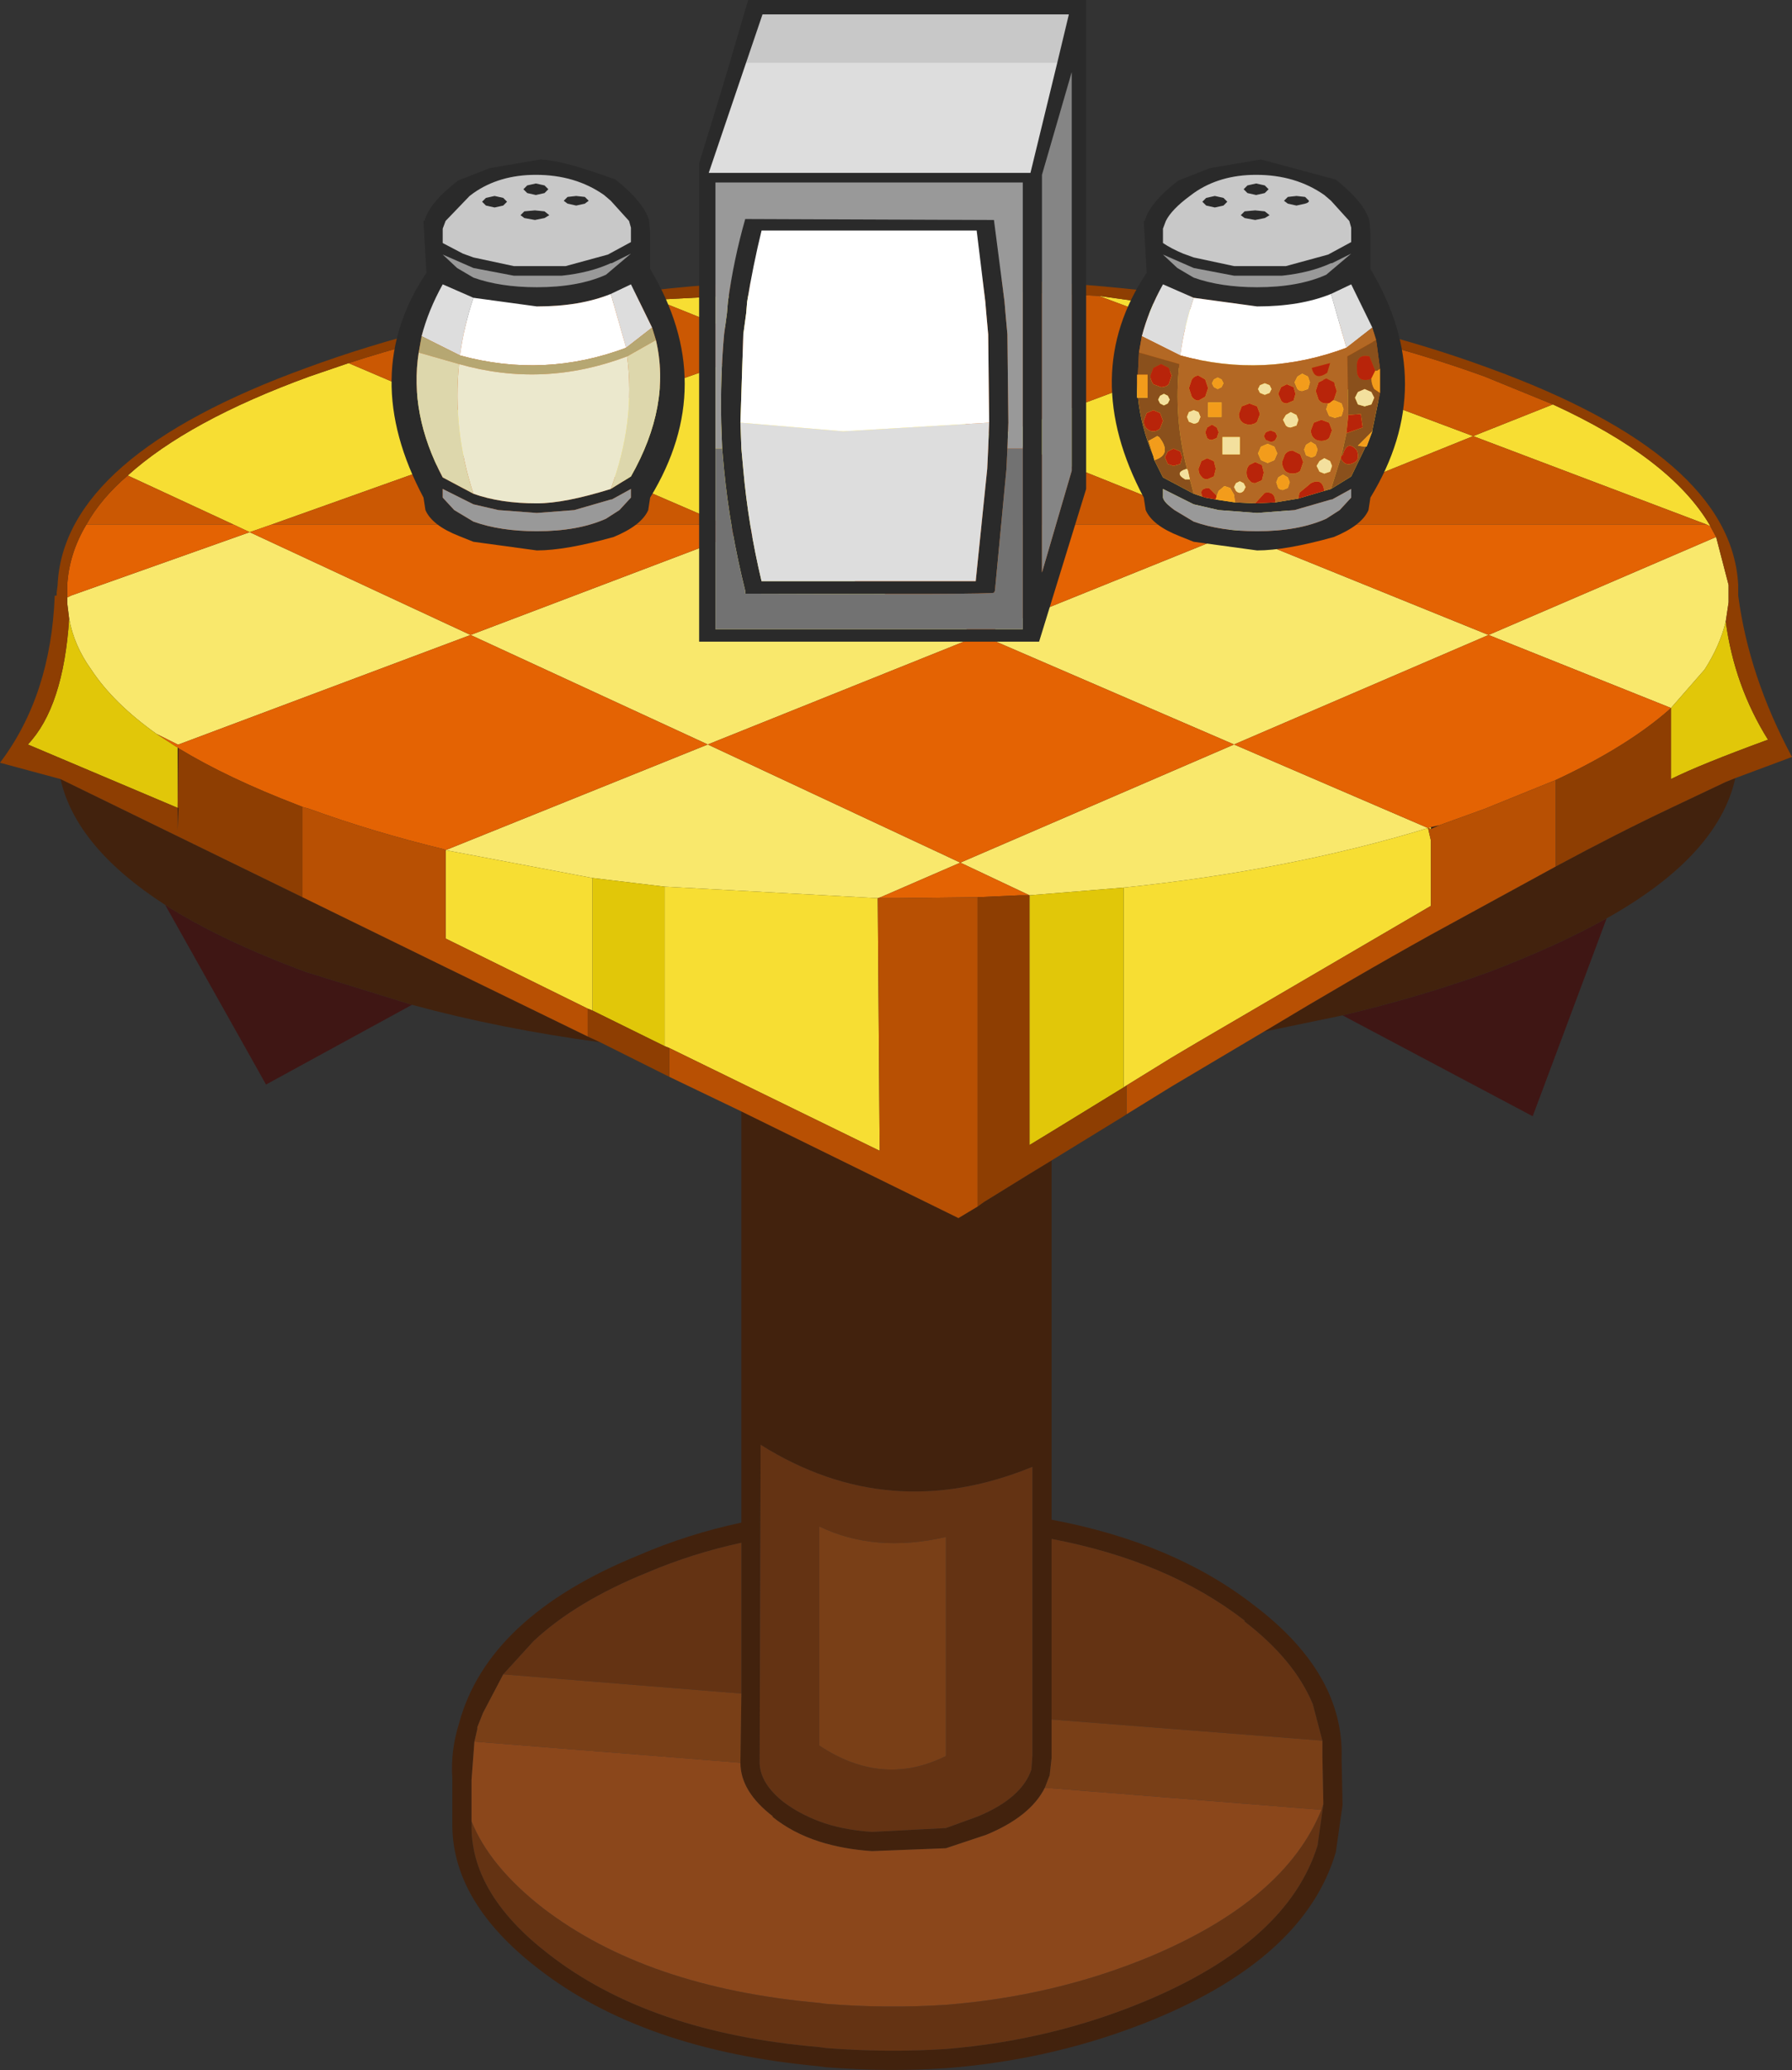 <?xml version="1.0" encoding="UTF-8" standalone="no"?>
<svg xmlns:ffdec="https://www.free-decompiler.com/flash" xmlns:xlink="http://www.w3.org/1999/xlink" ffdec:objectType="shape" height="107.75px" width="93.3px" xmlns="http://www.w3.org/2000/svg">
  <rect width="100%" height="100%" fill="#333333" stroke="none"/>
  <g transform="matrix(1.0, 0.0, 0.0, 1.0, -0.4, 108.6)">
    <path d="M70.3 -55.75 Q74.3 -56.7 77.9 -58.0 81.45 -59.35 84.05 -60.8 L80.2 -50.5 70.3 -55.75 M9.0 -61.5 Q11.9 -59.65 16.35 -58.0 L21.85 -56.3 14.25 -52.15 9.0 -61.5" fill="#3f1614" fill-rule="evenodd" stroke="none"/>
    <path d="M53.5 -62.0 L53.9 -62.0 53.5 -62.0 M51.3 -45.8 L51.65 -46.05 52.3 -46.45 54.0 -47.5 55.15 -48.2 55.15 -29.5 Q61.55 -28.3 65.75 -25.0 70.4 -21.45 70.25 -17.05 L70.3 -14.65 69.95 -12.2 Q68.35 -6.75 60.5 -3.5 55.4 -1.4 49.65 -0.95 46.6 -0.75 43.4 -1.0 L43.05 -1.05 Q33.85 -1.9 28.4 -6.15 24.0 -9.55 23.95 -13.55 L23.95 -16.05 Q23.85 -17.45 24.3 -18.9 25.8 -24.45 33.65 -27.65 36.2 -28.75 39.0 -29.35 L39.0 -50.75 50.3 -45.2 51.3 -45.8 M74.9 -65.55 L75.35 -65.65 74.9 -65.45 74.9 -65.55 M70.3 -55.75 L66.2 -54.9 Q70.85 -57.7 74.9 -59.95 L81.4 -63.5 Q84.65 -65.25 87.4 -66.55 L90.25 -67.9 90.75 -68.1 Q89.85 -64.05 84.05 -60.8 81.45 -59.35 77.9 -58.0 74.3 -56.7 70.3 -55.75 M16.15 -61.9 Q23.6 -58.25 31.0 -54.65 L31.65 -54.35 Q26.45 -55.05 21.85 -56.3 L16.35 -58.0 Q11.9 -59.65 9.0 -61.5 4.35 -64.5 3.55 -68.05 L16.15 -61.9 M23.6 -64.35 L23.5 -64.4 23.6 -64.35 M9.7 -69.65 L9.65 -66.55 9.7 -66.55 9.65 -65.4 9.65 -66.55 9.65 -69.7 9.7 -69.65 M39.0 -20.45 L39.0 -28.3 Q36.45 -27.75 34.1 -26.75 30.4 -25.25 28.2 -23.2 L28.15 -23.15 26.6 -21.45 25.55 -19.45 25.25 -18.7 25.25 -18.6 25.1 -17.95 24.95 -15.95 24.95 -13.8 24.95 -13.45 Q25.0 -9.95 28.95 -6.9 34.2 -2.8 43.05 -2.05 L43.4 -2.0 Q46.6 -1.75 49.65 -1.95 55.15 -2.4 60.05 -4.45 67.45 -7.55 69.0 -12.55 L69.3 -14.7 69.25 -17.15 69.25 -18.0 68.75 -19.9 Q67.8 -22.2 65.2 -24.2 L65.2 -24.25 Q61.2 -27.35 55.15 -28.5 L55.15 -19.1 55.15 -17.1 55.05 -16.2 54.8 -15.55 Q54.05 -14.05 51.75 -13.1 L49.65 -12.4 45.8 -12.25 Q44.3 -12.35 43.05 -12.75 41.65 -13.2 40.6 -14.05 L40.65 -14.05 Q38.95 -15.35 38.95 -16.85 L39.0 -20.45 M39.95 -16.8 Q40.0 -15.75 41.2 -14.8 42.0 -14.2 43.05 -13.8 44.25 -13.35 45.8 -13.25 L49.65 -13.45 51.3 -14.05 Q53.6 -15.0 54.1 -16.5 L54.15 -17.2 54.15 -32.25 Q46.7 -29.2 40.0 -33.4 L39.95 -16.8" fill="#42220d" fill-rule="evenodd" stroke="none"/>
    <path d="M26.6 -21.45 L28.15 -23.15 28.2 -23.2 Q30.4 -25.25 34.1 -26.75 36.45 -27.75 39.0 -28.3 L39.0 -20.45 26.6 -21.45 M55.15 -19.1 L55.15 -28.5 Q61.2 -27.35 65.2 -24.25 L65.2 -24.2 Q67.8 -22.2 68.75 -19.9 L69.25 -18.0 55.15 -19.1 M69.3 -14.7 L69.0 -12.55 Q67.45 -7.55 60.05 -4.45 55.15 -2.4 49.65 -1.95 46.6 -1.75 43.4 -2.0 L43.05 -2.05 Q34.2 -2.8 28.95 -6.9 25.0 -9.95 24.95 -13.45 L24.95 -13.8 Q25.9 -11.45 28.65 -9.3 34.05 -5.15 43.05 -4.35 L43.4 -4.3 Q46.6 -4.05 49.65 -4.25 55.3 -4.7 60.25 -6.75 67.3 -9.7 69.2 -14.4 L69.3 -14.7 M39.95 -16.8 L40.0 -33.4 Q46.7 -29.2 54.15 -32.25 L54.15 -17.2 54.1 -16.5 Q53.6 -15.0 51.3 -14.05 L49.65 -13.45 45.8 -13.25 Q44.25 -13.35 43.05 -13.8 42.0 -14.2 41.2 -14.8 40.0 -15.75 39.95 -16.8 M49.65 -28.6 Q45.95 -27.75 43.05 -29.15 L43.05 -17.75 Q46.35 -15.55 49.65 -17.2 L49.65 -28.6" fill="#643313" fill-rule="evenodd" stroke="none"/>
    <path d="M39.0 -20.45 L38.95 -16.85 25.1 -17.95 25.25 -18.6 25.25 -18.7 25.55 -19.45 26.6 -21.45 39.0 -20.45 M54.8 -15.55 L55.05 -16.2 55.15 -17.1 55.15 -19.1 69.25 -18.0 69.25 -17.15 69.3 -14.7 69.2 -14.4 54.8 -15.55 M49.65 -28.6 L49.65 -17.2 Q46.35 -15.55 43.05 -17.75 L43.05 -29.15 Q45.95 -27.75 49.65 -28.6" fill="#793f17" fill-rule="evenodd" stroke="none"/>
    <path d="M38.95 -16.85 Q38.95 -15.35 40.65 -14.05 L40.6 -14.05 Q41.65 -13.2 43.05 -12.75 44.3 -12.35 45.8 -12.25 L49.65 -12.4 51.75 -13.1 Q54.05 -14.05 54.8 -15.55 L69.2 -14.4 Q67.3 -9.7 60.25 -6.75 55.3 -4.7 49.65 -4.25 46.6 -4.05 43.4 -4.3 L43.05 -4.35 Q34.05 -5.15 28.65 -9.3 25.9 -11.45 24.95 -13.8 L24.95 -15.95 25.1 -17.95 38.95 -16.85" fill="#8b471b" fill-rule="evenodd" stroke="none"/>
    <path d="M64.7 -80.9 L77.9 -75.55 89.75 -80.65 90.4 -78.15 90.4 -77.75 90.4 -77.25 90.25 -76.25 Q89.95 -75.0 89.15 -73.75 L87.4 -71.75 77.9 -75.55 64.65 -69.85 51.45 -75.55 37.25 -69.85 50.4 -63.7 64.65 -69.85 74.75 -65.5 Q67.55 -63.3 58.9 -62.4 L54.0 -62.0 50.4 -63.7 46.25 -61.9 46.1 -61.85 35.0 -62.45 31.25 -62.9 23.6 -64.35 37.25 -69.85 24.9 -75.55 9.7 -69.85 9.65 -69.85 8.55 -70.4 Q6.3 -72.0 5.15 -73.75 4.25 -75.0 4.0 -76.4 L3.9 -77.2 3.9 -77.5 4.0 -77.55 4.1 -77.6 13.4 -80.9 24.9 -75.55 39.0 -80.9 51.45 -75.55 64.7 -80.9" fill="#f9e86c" fill-rule="evenodd" stroke="none"/>
    <path d="M67.9 -91.75 L64.7 -90.55 77.1 -85.9 81.25 -87.55 Q87.35 -84.75 89.4 -81.3 L89.45 -81.2 89.25 -81.3 77.1 -85.9 65.7 -81.3 64.7 -80.9 63.7 -81.3 52.25 -85.9 64.7 -90.55 57.6 -93.2 67.9 -91.75 M34.55 -93.0 L47.1 -93.65 49.45 -93.6 40.65 -90.55 52.25 -85.9 40.05 -81.3 39.0 -80.9 38.1 -81.3 27.45 -85.9 14.55 -81.3 13.4 -80.9 12.55 -81.3 7.05 -83.85 Q10.2 -86.7 16.5 -89.0 L18.55 -89.7 27.45 -85.9 40.65 -90.55 34.55 -93.0 M58.9 -52.0 L58.9 -62.4 Q67.55 -63.3 74.75 -65.5 L74.9 -65.55 74.9 -65.45 74.75 -65.5 74.9 -64.85 74.9 -61.45 62.75 -54.35 61.4 -53.55 59.05 -52.1 58.9 -52.0 M31.0 -56.1 L23.6 -59.75 23.6 -64.35 31.25 -62.9 31.25 -56.0 31.0 -56.1 M35.0 -62.45 L46.1 -61.85 46.2 -48.7 35.25 -54.05 35.0 -54.15 35.0 -62.45" fill="#f7de33" fill-rule="evenodd" stroke="none"/>
    <path d="M54.0 -62.0 L58.9 -62.4 58.9 -52.0 55.15 -49.7 54.0 -49.0 54.0 -56.45 54.0 -62.0 53.9 -62.0 54.0 -62.0 M87.35 -71.7 L87.4 -71.75 87.35 -71.7 M9.65 -66.55 L1.85 -69.85 Q3.7 -71.8 4.0 -76.4 4.25 -75.0 5.15 -73.75 6.3 -72.0 8.55 -70.4 L9.55 -69.75 9.65 -69.7 9.65 -66.55 M31.25 -62.9 L35.0 -62.45 35.0 -54.15 31.25 -56.0 31.25 -62.9 M90.25 -76.25 Q90.7 -72.9 92.45 -70.1 88.9 -68.8 87.4 -68.05 L87.4 -71.75 89.15 -73.75 Q89.95 -75.0 90.25 -76.25" fill="#e1c709" fill-rule="evenodd" stroke="none"/>
    <path d="M81.25 -87.55 L77.1 -85.9 64.7 -90.55 67.9 -91.75 Q73.15 -90.65 77.7 -89.0 L81.25 -87.55 M57.6 -93.2 L64.7 -90.55 52.25 -85.9 63.7 -81.3 40.05 -81.3 52.25 -85.9 40.65 -90.55 49.45 -93.6 57.6 -93.2 M65.7 -81.3 L77.1 -85.9 89.25 -81.3 65.7 -81.3 M38.1 -81.3 L14.55 -81.3 27.45 -85.9 38.1 -81.3 M12.55 -81.3 L4.9 -81.3 Q5.65 -82.65 7.05 -83.85 L12.55 -81.3 M18.55 -89.7 Q25.75 -92.05 34.55 -93.0 L40.65 -90.55 27.45 -85.9 18.55 -89.7" fill="#cb5803" fill-rule="evenodd" stroke="none"/>
    <path d="M63.7 -81.3 L64.7 -80.9 65.7 -81.3 89.25 -81.3 89.45 -81.2 89.75 -80.65 77.9 -75.55 64.7 -80.9 51.45 -75.55 39.0 -80.9 24.9 -75.55 13.4 -80.9 14.55 -81.3 38.1 -81.3 39.0 -80.9 40.05 -81.3 63.7 -81.3 M54.0 -62.0 L53.9 -62.0 53.5 -62.0 51.3 -61.9 47.1 -61.85 46.1 -61.85 46.25 -61.9 50.4 -63.7 54.0 -62.0 M74.75 -65.5 L64.65 -69.85 50.4 -63.7 37.25 -69.85 51.45 -75.55 64.65 -69.85 77.9 -75.55 87.4 -71.75 87.35 -71.7 Q85.15 -69.75 81.4 -68.0 L77.7 -66.5 75.35 -65.65 74.9 -65.55 74.75 -65.5 M12.55 -81.3 L13.4 -80.9 4.1 -77.6 4.0 -77.55 3.9 -77.5 3.9 -78.15 Q4.0 -79.8 4.9 -81.3 L12.55 -81.3 M23.5 -64.4 Q19.8 -65.3 16.5 -66.5 L16.15 -66.6 15.9 -66.7 Q12.25 -68.1 9.7 -69.65 L9.65 -69.7 9.55 -69.75 8.55 -70.4 9.65 -69.85 9.7 -69.85 24.9 -75.55 37.25 -69.85 23.6 -64.35 23.5 -64.4" fill="#e46303" fill-rule="evenodd" stroke="none"/>
    <path d="M46.1 -61.85 L47.1 -61.85 51.3 -61.9 51.3 -45.8 50.3 -45.2 39.0 -50.75 35.25 -52.55 35.25 -54.05 46.2 -48.7 46.1 -61.85 M59.05 -50.6 L59.05 -52.1 61.4 -53.55 62.75 -54.35 74.9 -61.45 74.9 -64.85 74.75 -65.5 74.9 -65.45 75.35 -65.65 77.7 -66.5 81.4 -68.0 81.4 -63.5 74.9 -59.95 Q70.85 -57.7 66.2 -54.9 L61.4 -52.05 59.05 -50.6 M16.15 -61.9 L16.15 -66.6 16.5 -66.5 Q19.8 -65.3 23.5 -64.4 L23.6 -64.35 23.6 -59.75 31.0 -56.1 31.0 -54.65 Q23.6 -58.25 16.15 -61.9" fill="#b85003" fill-rule="evenodd" stroke="none"/>
    <path d="M81.25 -87.55 L77.7 -89.0 Q73.15 -90.65 67.9 -91.75 L57.6 -93.2 49.45 -93.6 47.1 -93.65 34.55 -93.0 Q25.75 -92.05 18.55 -89.7 L16.5 -89.0 Q10.2 -86.7 7.05 -83.85 5.65 -82.65 4.9 -81.3 4.0 -79.8 3.9 -78.15 L3.9 -77.5 3.9 -77.2 4.0 -76.4 Q3.7 -71.8 1.85 -69.85 L9.65 -66.55 9.65 -65.4 9.7 -66.55 9.65 -66.55 9.7 -69.65 Q12.25 -68.1 15.9 -66.7 L16.15 -66.6 16.15 -61.9 3.55 -68.05 0.4 -68.9 Q3.05 -72.4 3.25 -77.6 L3.35 -77.6 3.35 -77.75 3.4 -78.15 Q3.7 -84.85 16.35 -89.45 29.1 -94.15 47.1 -94.15 65.1 -94.15 77.9 -89.45 90.55 -84.85 90.9 -78.15 L90.9 -77.75 90.9 -77.6 Q91.45 -73.4 93.7 -69.2 L90.75 -68.1 90.25 -67.9 87.4 -66.55 Q84.65 -65.25 81.4 -63.5 L81.4 -68.0 Q85.15 -69.75 87.35 -71.7 L87.4 -71.75 87.4 -68.05 Q88.9 -68.8 92.45 -70.1 90.7 -72.9 90.25 -76.25 L90.4 -77.25 90.4 -77.75 90.4 -78.15 89.75 -80.65 89.45 -81.2 89.4 -81.3 Q87.35 -84.75 81.25 -87.55 M53.9 -62.0 L54.0 -62.0 54.0 -56.45 54.0 -49.0 55.15 -49.7 58.9 -52.0 59.05 -52.1 59.05 -50.6 58.9 -50.5 55.15 -48.2 54.0 -47.5 52.3 -46.45 51.65 -46.05 51.3 -45.8 51.3 -61.9 53.5 -62.0 53.9 -62.0 M31.0 -54.65 L31.0 -56.1 31.25 -56.0 35.0 -54.15 35.25 -54.05 35.25 -52.55 31.65 -54.35 31.0 -54.65" fill="#8e3e02" fill-rule="evenodd" stroke="none"/>
    <path d="M39.25 -105.35 L37.3 -99.6 54.05 -99.6 55.45 -105.35 56.05 -107.85 40.1 -107.85 39.25 -105.35 M37.95 -103.85 L38.4 -105.35 39.35 -108.6 56.95 -108.6 56.95 -83.15 54.5 -75.2 36.8 -75.2 36.8 -100.1 37.95 -103.85 M54.65 -99.5 L54.65 -78.8 56.2 -84.1 56.2 -104.85 54.65 -99.5 M53.65 -85.25 L53.65 -99.1 37.65 -99.1 37.65 -85.25 37.65 -75.85 53.65 -75.85 53.65 -85.25 M38.0 -85.25 L37.95 -86.6 Q37.9 -88.95 38.1 -91.2 L38.25 -92.3 38.3 -92.9 Q38.6 -95.1 39.2 -97.2 L52.15 -97.15 52.7 -92.9 52.75 -92.3 52.85 -91.2 52.9 -86.6 52.85 -85.25 52.8 -84.2 52.2 -77.85 52.15 -77.75 Q52.1 -77.65 39.2 -77.7 L39.2 -77.85 Q38.4 -81.05 38.1 -84.15 L38.0 -85.25 M51.9 -86.6 L51.85 -91.2 51.75 -92.3 51.7 -92.9 51.25 -96.6 40.05 -96.6 Q39.6 -94.75 39.3 -92.9 L39.25 -92.3 39.1 -91.2 38.95 -86.6 39.0 -85.25 39.1 -84.15 Q39.35 -81.3 40.05 -78.35 L51.2 -78.35 51.8 -84.2 51.85 -85.25 51.9 -86.6" fill="#2a2a2a" fill-rule="evenodd" stroke="none"/>
    <path d="M39.25 -105.35 L40.1 -107.85 56.05 -107.85 55.45 -105.35 39.25 -105.35" fill="#c8c8c8" fill-rule="evenodd" stroke="none"/>
    <path d="M55.45 -105.35 L54.05 -99.6 37.3 -99.6 39.25 -105.35 55.45 -105.35 M51.9 -86.6 L51.85 -85.25 51.8 -84.2 51.2 -78.35 40.05 -78.35 Q39.35 -81.3 39.1 -84.15 L39.0 -85.25 38.95 -86.6 44.3 -86.15 51.9 -86.6" fill="#dddddd" fill-rule="evenodd" stroke="none"/>
    <path d="M54.65 -99.5 L56.2 -104.85 56.2 -84.1 54.65 -78.8 54.65 -99.5" fill="#858585" fill-rule="evenodd" stroke="none"/>
    <path d="M37.65 -85.25 L37.65 -99.1 53.65 -99.1 53.65 -85.25 52.85 -85.25 52.9 -86.6 52.85 -91.2 52.75 -92.3 52.7 -92.9 52.15 -97.15 39.2 -97.2 Q38.6 -95.1 38.3 -92.9 L38.25 -92.3 38.1 -91.2 Q37.9 -88.95 37.95 -86.6 L38.0 -85.25 37.65 -85.25" fill="#999999" fill-rule="evenodd" stroke="none"/>
    <path d="M38.95 -86.6 L39.1 -91.2 39.25 -92.3 39.3 -92.9 Q39.6 -94.75 40.05 -96.6 L51.25 -96.6 51.7 -92.9 51.75 -92.3 51.85 -91.2 51.9 -86.6 44.3 -86.15 38.95 -86.6" fill="#ffffff" fill-rule="evenodd" stroke="none"/>
    <path d="M37.65 -85.25 L38.0 -85.25 38.1 -84.15 Q38.4 -81.05 39.2 -77.85 L39.2 -77.7 Q52.1 -77.65 52.15 -77.75 L52.2 -77.85 52.8 -84.2 52.85 -85.25 53.65 -85.25 53.65 -75.85 37.65 -75.85 37.65 -85.25" fill="#727272" fill-rule="evenodd" stroke="none"/>
    <path d="M32.45 -99.25 Q33.95 -98.05 34.2 -97.1 L34.25 -96.5 34.25 -94.6 Q37.85 -88.6 34.25 -82.7 L34.15 -82.05 Q33.8 -81.25 32.35 -80.65 29.85 -79.95 28.35 -79.95 L25.05 -80.4 24.3 -80.7 Q22.9 -81.25 22.55 -82.05 L22.45 -82.7 Q19.05 -89.1 22.6 -94.4 L22.45 -97.1 22.5 -97.1 Q22.75 -98.05 24.25 -99.2 L25.9 -99.85 28.55 -100.3 Q29.75 -100.25 32.45 -99.25 M66.05 -100.3 L69.95 -99.25 Q71.45 -98.05 71.7 -97.1 L71.75 -96.5 71.75 -94.6 Q75.35 -88.6 71.75 -82.7 L71.65 -82.05 Q71.3 -81.25 69.85 -80.65 67.35 -79.95 65.85 -79.95 L62.55 -80.4 61.8 -80.7 Q60.4 -81.25 60.05 -82.05 L59.95 -82.7 Q56.55 -89.1 60.1 -94.4 L59.95 -97.1 60.0 -97.1 Q60.25 -98.05 61.75 -99.2 L63.4 -99.85 66.05 -100.3 M72.05 -90.9 L71.85 -91.55 70.75 -93.8 69.7 -93.3 Q68.1 -92.65 65.85 -92.65 L62.55 -93.1 60.95 -93.8 Q60.2 -92.45 59.85 -91.1 L59.7 -90.25 59.6 -88.25 59.6 -87.9 59.65 -87.9 Q59.8 -86.4 60.45 -84.85 L60.5 -84.65 60.95 -83.75 62.55 -82.9 63.0 -82.75 63.15 -82.7 63.7 -82.6 64.7 -82.45 65.75 -82.4 66.8 -82.45 68.0 -82.65 69.35 -83.05 69.7 -83.15 70.75 -83.8 71.5 -85.35 71.55 -85.35 71.85 -86.15 71.85 -86.25 71.85 -86.2 72.25 -88.15 72.25 -89.4 72.05 -90.9 M69.7 -98.15 L69.35 -98.45 Q67.85 -99.5 65.8 -99.5 63.9 -99.5 62.55 -98.55 L62.35 -98.4 Q61.4 -97.7 61.1 -97.1 L60.95 -96.7 60.95 -95.95 Q61.4 -95.65 62.0 -95.4 L62.55 -95.2 64.65 -94.75 67.35 -94.75 69.55 -95.35 70.75 -96.0 70.75 -96.75 70.65 -97.1 69.7 -98.15 M68.55 -98.15 Q68.55 -98.05 68.35 -98.0 L67.9 -97.9 67.45 -98.0 67.25 -98.15 67.45 -98.35 67.9 -98.4 68.35 -98.35 68.55 -98.15 M66.45 -98.75 L66.25 -98.55 65.8 -98.45 65.35 -98.55 65.15 -98.75 65.35 -98.95 65.8 -99.05 66.25 -98.95 66.45 -98.75 M66.25 -97.25 L65.75 -97.15 65.2 -97.25 65.0 -97.4 65.2 -97.6 65.75 -97.65 66.25 -97.6 66.5 -97.4 66.25 -97.25 M69.45 -94.3 L70.75 -95.4 69.75 -94.9 69.7 -94.9 Q68.6 -94.4 67.15 -94.25 L64.65 -94.25 62.55 -94.65 60.95 -95.35 61.7 -94.65 62.55 -94.15 Q63.95 -93.65 65.85 -93.65 68.0 -93.65 69.45 -94.3 M63.65 -97.8 L63.2 -97.9 63.0 -98.1 63.2 -98.3 63.65 -98.4 64.1 -98.3 64.3 -98.1 64.1 -97.9 63.65 -97.8 M67.8 -82.05 L65.85 -81.9 63.85 -82.05 62.55 -82.35 60.95 -83.15 60.95 -82.7 Q61.0 -82.45 61.55 -82.05 L62.55 -81.45 Q63.95 -80.95 65.85 -80.95 68.0 -80.95 69.45 -81.6 L70.15 -82.05 70.75 -82.7 70.75 -83.15 69.75 -82.6 69.7 -82.6 67.8 -82.05 M33.25 -96.0 L33.25 -96.75 33.15 -97.1 32.2 -98.15 31.85 -98.45 Q30.35 -99.5 28.3 -99.5 26.4 -99.5 25.05 -98.55 L24.85 -98.4 23.6 -97.1 23.45 -96.7 23.45 -95.95 24.5 -95.4 25.05 -95.2 27.15 -94.75 29.85 -94.75 32.05 -95.35 33.25 -96.0 M30.85 -98.35 L31.05 -98.15 30.85 -98.0 30.4 -97.9 29.95 -98.0 29.75 -98.15 29.95 -98.35 30.4 -98.4 30.85 -98.35 M32.25 -94.9 L32.2 -94.9 Q31.1 -94.4 29.65 -94.25 L27.15 -94.25 25.05 -94.65 23.45 -95.35 24.2 -94.65 25.05 -94.15 Q26.45 -93.65 28.35 -93.65 30.5 -93.65 31.95 -94.3 L33.25 -95.4 32.25 -94.9 M34.35 -91.55 L33.25 -93.8 32.2 -93.3 Q30.6 -92.65 28.35 -92.65 L25.05 -93.1 23.45 -93.8 Q22.7 -92.45 22.35 -91.1 L22.2 -90.25 Q21.7 -87.05 23.45 -83.75 L25.05 -82.9 Q26.45 -82.4 28.35 -82.4 29.8 -82.4 32.2 -83.15 L33.25 -83.8 Q35.35 -87.5 34.55 -90.9 L34.35 -91.55 M28.75 -98.55 L28.3 -98.45 27.85 -98.55 27.65 -98.75 27.85 -98.95 28.3 -99.05 28.75 -98.95 28.95 -98.75 28.75 -98.55 M28.75 -97.6 L29.0 -97.4 28.75 -97.25 28.25 -97.15 27.7 -97.25 27.5 -97.4 27.7 -97.6 28.25 -97.65 28.75 -97.6 M26.6 -97.9 L26.15 -97.8 25.7 -97.9 25.5 -98.1 25.7 -98.3 26.15 -98.4 26.6 -98.3 26.8 -98.1 26.6 -97.9 M28.35 -81.9 L26.35 -82.05 25.05 -82.35 23.45 -83.15 23.45 -82.7 24.05 -82.05 25.05 -81.45 Q26.45 -80.95 28.35 -80.95 30.5 -80.95 31.95 -81.6 L32.65 -82.05 33.25 -82.7 33.25 -83.15 32.25 -82.6 32.2 -82.6 30.3 -82.05 28.35 -81.9" fill="#2a2a2a" fill-rule="evenodd" stroke="none"/>
    <path d="M69.7 -98.15 L70.65 -97.1 70.75 -96.75 70.75 -96.0 69.55 -95.35 67.35 -94.75 64.65 -94.75 62.55 -95.2 62.0 -95.4 Q61.4 -95.65 60.95 -95.95 L60.95 -96.7 61.1 -97.1 Q61.4 -97.7 62.35 -98.4 L62.55 -98.55 Q63.9 -99.5 65.8 -99.5 67.85 -99.5 69.35 -98.45 L69.7 -98.15 M66.25 -97.25 L66.5 -97.4 66.25 -97.6 65.75 -97.65 65.2 -97.6 65.0 -97.4 65.2 -97.25 65.75 -97.15 66.25 -97.25 M66.45 -98.75 L66.25 -98.95 65.8 -99.05 65.35 -98.95 65.15 -98.75 65.35 -98.55 65.8 -98.45 66.25 -98.55 66.45 -98.75 M68.55 -98.15 L68.35 -98.35 67.9 -98.4 67.45 -98.35 67.25 -98.15 67.45 -98.0 67.9 -97.9 68.35 -98.0 Q68.55 -98.05 68.55 -98.15 M63.65 -97.8 L64.1 -97.9 64.3 -98.1 64.1 -98.3 63.65 -98.4 63.2 -98.3 63.0 -98.1 63.2 -97.9 63.65 -97.8 M33.25 -96.0 L32.05 -95.35 29.85 -94.75 27.15 -94.75 25.05 -95.2 24.5 -95.4 23.45 -95.95 23.45 -96.7 23.6 -97.1 24.85 -98.4 25.05 -98.55 Q26.4 -99.5 28.3 -99.5 30.35 -99.5 31.85 -98.45 L32.2 -98.15 33.15 -97.1 33.25 -96.75 33.25 -96.0 M30.85 -98.35 L30.4 -98.4 29.95 -98.35 29.75 -98.15 29.95 -98.0 30.4 -97.9 30.85 -98.0 31.05 -98.15 30.85 -98.35 M26.6 -97.9 L26.8 -98.1 26.6 -98.3 26.15 -98.4 25.7 -98.3 25.5 -98.1 25.7 -97.9 26.15 -97.8 26.6 -97.9 M28.75 -97.6 L28.25 -97.65 27.7 -97.6 27.5 -97.4 27.7 -97.25 28.25 -97.15 28.75 -97.25 29.0 -97.4 28.75 -97.6 M28.75 -98.55 L28.95 -98.75 28.75 -98.95 28.3 -99.05 27.85 -98.95 27.65 -98.75 27.85 -98.55 28.3 -98.45 28.75 -98.55" fill="#c8c8c8" fill-rule="evenodd" stroke="none"/>
    <path d="M69.45 -94.3 Q68.0 -93.65 65.85 -93.65 63.95 -93.65 62.55 -94.15 L61.7 -94.65 60.95 -95.35 62.55 -94.65 64.65 -94.25 67.15 -94.25 Q68.6 -94.4 69.7 -94.9 L69.75 -94.9 70.75 -95.4 69.45 -94.3 M67.8 -82.05 L69.7 -82.6 69.75 -82.6 70.75 -83.15 70.75 -82.7 70.15 -82.05 69.45 -81.6 Q68.0 -80.95 65.85 -80.95 63.95 -80.95 62.55 -81.45 L61.55 -82.05 Q61.0 -82.45 60.95 -82.7 L60.95 -83.15 62.55 -82.35 63.85 -82.05 65.85 -81.9 67.8 -82.05 M32.25 -94.9 L33.25 -95.4 31.95 -94.3 Q30.5 -93.65 28.35 -93.65 26.45 -93.65 25.05 -94.15 L24.2 -94.65 23.45 -95.35 25.05 -94.65 27.15 -94.25 29.65 -94.25 Q31.1 -94.4 32.2 -94.9 L32.25 -94.9 M28.35 -81.9 L30.3 -82.05 32.2 -82.6 32.25 -82.6 33.25 -83.15 33.25 -82.7 32.65 -82.05 31.95 -81.6 Q30.5 -80.95 28.35 -80.95 26.45 -80.95 25.05 -81.45 L24.05 -82.05 23.45 -82.7 23.45 -83.15 25.05 -82.35 26.35 -82.05 28.35 -81.9" fill="#999999" fill-rule="evenodd" stroke="none"/>
    <path d="M59.85 -91.1 Q60.2 -92.45 60.95 -93.8 L62.55 -93.1 Q62.05 -91.6 61.85 -90.1 L59.85 -91.1 M69.7 -93.3 L70.75 -93.8 71.85 -91.55 70.5 -90.5 69.7 -93.3 M32.2 -93.3 L33.25 -93.8 34.35 -91.55 33.0 -90.5 32.2 -93.3 M22.35 -91.1 Q22.7 -92.45 23.45 -93.8 L25.05 -93.1 Q24.55 -91.6 24.35 -90.1 L22.35 -91.1" fill="#dddddd" fill-rule="evenodd" stroke="none"/>
    <path d="M62.55 -93.1 L65.85 -92.65 Q68.1 -92.65 69.7 -93.3 L70.5 -90.5 Q66.25 -88.9 61.85 -90.1 62.05 -91.6 62.55 -93.1 M25.05 -93.1 L28.35 -92.65 Q30.6 -92.65 32.2 -93.3 L33.0 -90.5 Q28.75 -88.9 24.35 -90.1 24.55 -91.6 25.05 -93.1" fill="#ffffff" fill-rule="evenodd" stroke="none"/>
    <path d="M34.35 -91.55 L34.55 -90.9 33.05 -90.05 Q28.7 -88.4 24.3 -89.65 L22.2 -90.25 22.35 -91.1 24.35 -90.1 Q28.75 -88.9 33.0 -90.5 L34.35 -91.55" fill="#b6a772" fill-rule="evenodd" stroke="none"/>
    <path d="M34.55 -90.9 Q35.35 -87.5 33.25 -83.8 L32.2 -83.15 Q33.5 -86.65 33.05 -90.05 L34.55 -90.9 M25.05 -82.9 L23.45 -83.75 Q21.7 -87.05 22.2 -90.25 L24.3 -89.65 Q23.95 -86.25 25.05 -82.9" fill="#ddd7ac" fill-rule="evenodd" stroke="none"/>
    <path d="M32.2 -83.15 Q29.8 -82.4 28.35 -82.4 26.45 -82.4 25.05 -82.9 23.95 -86.25 24.3 -89.65 28.7 -88.4 33.05 -90.05 33.5 -86.65 32.2 -83.15" fill="#ebe8cd" fill-rule="evenodd" stroke="none"/>
    <path d="M71.85 -91.55 L72.05 -90.9 70.55 -90.05 70.6 -87.0 70.5 -86.05 70.25 -84.9 70.2 -84.75 69.7 -83.15 69.35 -83.05 Q69.25 -83.75 68.65 -83.45 L68.05 -82.95 68.0 -82.65 66.8 -82.45 Q66.8 -83.05 66.25 -82.95 L65.75 -82.4 64.7 -82.45 64.65 -82.85 64.45 -83.2 64.15 -83.3 63.85 -83.05 63.75 -82.8 63.35 -83.2 Q62.8 -83.2 63.0 -82.75 L62.55 -82.9 62.35 -83.65 62.25 -84.1 62.2 -84.2 Q61.5 -86.9 61.8 -89.65 L59.7 -90.25 59.85 -91.1 61.85 -90.1 Q66.25 -88.9 70.5 -90.5 L71.85 -91.55 M62.45 -88.85 L62.3 -88.4 62.45 -87.95 Q62.6 -87.75 62.8 -87.75 L63.15 -87.95 63.3 -88.4 63.15 -88.85 62.8 -89.05 Q62.6 -89.05 62.45 -88.85 M62.8 -87.15 L62.55 -87.25 62.3 -87.15 62.2 -86.9 62.3 -86.65 62.55 -86.55 Q62.7 -86.55 62.8 -86.65 L62.9 -86.9 62.8 -87.15 M63.6 -88.85 L63.5 -88.65 63.6 -88.45 63.8 -88.35 64.0 -88.45 64.1 -88.65 64.0 -88.85 63.8 -88.95 63.6 -88.85 M63.3 -86.9 L64.0 -86.9 64.0 -87.65 63.3 -87.65 63.3 -86.9 M64.9 -87.05 Q64.9 -86.8 65.05 -86.65 65.2 -86.5 65.45 -86.5 65.7 -86.5 65.85 -86.65 L66.0 -87.05 65.85 -87.45 65.45 -87.6 65.05 -87.45 64.9 -87.05 M67.1 -88.45 L66.95 -88.1 67.1 -87.75 Q67.2 -87.6 67.4 -87.6 L67.75 -87.75 67.85 -88.1 67.75 -88.45 67.4 -88.6 67.1 -88.45 M68.2 -88.25 L68.5 -88.35 68.6 -88.7 68.5 -89.0 68.2 -89.15 67.95 -89.0 67.8 -88.7 67.95 -88.35 Q68.05 -88.25 68.2 -88.25 M66.5 -88.55 L66.25 -88.65 66.0 -88.55 65.9 -88.35 66.0 -88.15 66.25 -88.05 66.5 -88.15 66.6 -88.35 66.5 -88.55 M67.2 -86.75 L67.35 -86.45 Q67.45 -86.35 67.6 -86.35 L67.9 -86.45 68.0 -86.75 67.9 -87.0 67.6 -87.15 67.35 -87.0 67.2 -86.75 M69.8 -87.75 L69.85 -87.8 70.0 -88.25 69.85 -88.7 69.45 -88.9 69.05 -88.7 68.9 -88.25 69.05 -87.8 Q69.2 -87.6 69.45 -87.6 L69.55 -87.6 69.45 -87.3 69.6 -86.95 69.9 -86.85 70.25 -86.95 70.35 -87.3 70.25 -87.6 69.9 -87.75 69.8 -87.75 M69.5 -89.2 L69.65 -89.7 68.7 -89.45 Q68.85 -88.75 69.5 -89.2 M69.6 -85.8 L69.75 -86.2 69.6 -86.6 69.2 -86.75 68.8 -86.6 68.65 -86.2 Q68.65 -85.95 68.8 -85.8 68.95 -85.65 69.2 -85.65 69.45 -85.65 69.6 -85.8 M68.4 -85.45 L68.3 -85.2 68.4 -84.9 68.65 -84.8 Q68.8 -84.8 68.9 -84.9 L69.0 -85.2 68.9 -85.45 68.65 -85.6 68.4 -85.45 M69.1 -84.6 L68.95 -84.35 69.1 -84.05 69.35 -83.95 69.65 -84.05 69.75 -84.35 69.65 -84.6 69.35 -84.75 69.1 -84.6 M66.55 -86.2 L66.3 -86.1 66.2 -85.9 66.3 -85.7 66.55 -85.6 Q66.7 -85.6 66.8 -85.7 L66.9 -85.9 66.8 -86.1 66.55 -86.2 M66.05 -85.35 L65.9 -85.0 66.05 -84.65 66.4 -84.5 66.75 -84.65 66.9 -85.0 66.75 -85.35 66.4 -85.5 66.05 -85.35 M66.2 -84.0 L66.1 -84.4 65.75 -84.55 65.45 -84.4 Q65.3 -84.25 65.3 -84.0 65.3 -83.75 65.45 -83.6 65.55 -83.45 65.75 -83.45 L66.1 -83.6 66.2 -84.0 M68.25 -84.55 L68.1 -84.95 67.7 -85.15 Q67.45 -85.15 67.3 -84.95 L67.15 -84.55 Q67.15 -84.3 67.3 -84.1 67.45 -83.95 67.7 -83.95 67.95 -83.95 68.1 -84.1 L68.25 -84.55 M67.2 -83.9 L66.95 -83.75 66.85 -83.5 66.95 -83.2 Q67.05 -83.1 67.2 -83.1 L67.45 -83.2 67.55 -83.5 67.45 -83.75 67.2 -83.9 M63.75 -86.35 L63.5 -86.5 63.25 -86.35 63.15 -86.1 63.25 -85.8 Q63.35 -85.7 63.5 -85.7 L63.75 -85.8 63.85 -86.1 63.75 -86.35 M63.7 -84.2 L63.6 -84.6 63.25 -84.75 62.95 -84.6 62.8 -84.2 Q62.8 -83.95 62.95 -83.8 63.05 -83.65 63.25 -83.65 L63.6 -83.8 63.7 -84.2 M64.95 -84.95 L64.95 -85.85 64.05 -85.85 64.05 -84.95 64.95 -84.95 M64.65 -83.25 L64.75 -83.05 Q64.85 -82.95 64.95 -82.95 65.05 -82.95 65.15 -83.05 L65.25 -83.25 65.15 -83.45 64.95 -83.55 64.75 -83.45 64.65 -83.25" fill="#b36824" fill-rule="evenodd" stroke="none"/>
    <path d="M72.05 -90.9 L72.25 -89.4 72.1 -89.3 72.0 -89.3 71.7 -90.05 Q71.0 -90.2 71.05 -89.45 L71.05 -89.35 Q71.05 -88.7 71.7 -88.85 L71.8 -88.9 Q71.8 -88.6 71.95 -88.35 L72.25 -88.15 71.85 -86.2 71.85 -86.25 71.85 -86.15 71.1 -85.4 71.5 -85.35 70.75 -83.8 69.7 -83.15 70.2 -84.75 Q70.45 -84.25 70.95 -84.55 71.2 -84.7 71.05 -85.15 70.55 -85.75 70.3 -84.9 L70.25 -84.9 70.5 -86.05 71.35 -86.35 71.25 -87.05 70.6 -87.0 70.55 -90.05 72.05 -90.9 M62.55 -82.9 L60.95 -83.75 60.5 -84.65 Q61.45 -84.95 60.75 -85.85 L60.65 -85.9 60.2 -85.65 60.45 -84.85 Q59.8 -86.4 59.65 -87.9 L60.15 -87.9 60.15 -89.1 59.6 -89.1 59.6 -88.25 59.7 -90.25 61.8 -89.65 Q61.5 -86.9 62.2 -84.2 61.5 -84.0 62.1 -83.65 L62.35 -83.65 62.55 -82.9 M71.45 -88.35 L71.1 -88.2 70.95 -87.9 71.1 -87.55 71.45 -87.45 71.8 -87.55 71.95 -87.9 71.8 -88.2 71.45 -88.35 M61.25 -89.45 L60.85 -89.65 60.45 -89.45 60.3 -89.05 Q60.3 -88.8 60.45 -88.6 L60.85 -88.45 Q61.1 -88.45 61.25 -88.6 L61.4 -89.05 61.25 -89.45 M60.8 -87.1 L60.45 -87.25 60.1 -87.1 59.95 -86.7 Q59.95 -86.45 60.1 -86.3 60.25 -86.15 60.45 -86.15 60.65 -86.15 60.8 -86.3 L60.95 -86.7 60.8 -87.1 M61.0 -88.1 L60.8 -88.0 60.7 -87.8 60.8 -87.6 61.0 -87.5 61.2 -87.6 61.3 -87.8 61.2 -88.0 61.0 -88.1 M61.2 -85.1 L61.05 -84.8 61.2 -84.45 61.5 -84.35 61.85 -84.45 61.95 -84.8 61.85 -85.1 61.5 -85.25 61.2 -85.1" fill="#8a501c" fill-rule="evenodd" stroke="none"/>
    <path d="M69.35 -83.05 L68.0 -82.65 68.05 -82.95 68.65 -83.45 Q69.25 -83.75 69.35 -83.05 M66.8 -82.45 L65.75 -82.4 66.25 -82.95 Q66.8 -83.05 66.8 -82.45 M63.7 -82.6 L63.15 -82.7 63.0 -82.75 Q62.8 -83.2 63.35 -83.2 L63.75 -82.8 63.7 -82.6 M71.8 -88.9 L71.7 -88.85 Q71.05 -88.7 71.05 -89.35 L71.05 -89.45 Q71.0 -90.2 71.7 -90.05 L72.0 -89.3 71.8 -88.9 M62.45 -88.85 Q62.6 -89.05 62.8 -89.05 L63.15 -88.85 63.3 -88.4 63.15 -87.95 62.8 -87.75 Q62.6 -87.75 62.45 -87.95 L62.3 -88.4 62.45 -88.85 M60.8 -87.1 L60.95 -86.7 60.8 -86.3 Q60.65 -86.15 60.45 -86.15 60.25 -86.15 60.1 -86.3 59.95 -86.45 59.95 -86.7 L60.1 -87.1 60.45 -87.25 60.8 -87.1 M61.25 -89.45 L61.4 -89.05 61.25 -88.6 Q61.1 -88.45 60.85 -88.45 L60.45 -88.6 Q60.3 -88.8 60.3 -89.05 L60.45 -89.45 60.85 -89.65 61.25 -89.45 M67.1 -88.45 L67.4 -88.6 67.75 -88.45 67.85 -88.1 67.75 -87.75 67.4 -87.6 Q67.2 -87.6 67.1 -87.75 L66.95 -88.1 67.1 -88.45 M64.9 -87.05 L65.05 -87.45 65.45 -87.6 65.85 -87.45 66.0 -87.05 65.85 -86.65 Q65.7 -86.5 65.45 -86.5 65.2 -86.5 65.05 -86.65 64.9 -86.8 64.9 -87.05 M69.55 -87.6 L69.45 -87.6 Q69.2 -87.6 69.05 -87.8 L68.9 -88.25 69.05 -88.7 69.45 -88.9 69.85 -88.7 70.0 -88.25 69.85 -87.8 69.8 -87.75 69.6 -87.6 69.55 -87.6 M69.5 -89.2 Q68.85 -88.75 68.7 -89.45 L69.65 -89.7 69.5 -89.2 M69.6 -85.8 Q69.45 -85.65 69.2 -85.65 68.95 -85.65 68.8 -85.8 68.65 -85.95 68.65 -86.2 L68.8 -86.6 69.2 -86.75 69.6 -86.6 69.75 -86.2 69.6 -85.8 M70.2 -84.75 L70.25 -84.9 70.3 -84.9 Q70.55 -85.75 71.05 -85.15 71.2 -84.7 70.95 -84.55 70.45 -84.25 70.2 -84.75 M70.5 -86.05 L70.6 -87.0 71.25 -87.05 71.35 -86.35 70.5 -86.05 M66.55 -86.2 L66.8 -86.1 66.9 -85.9 66.8 -85.7 Q66.7 -85.6 66.55 -85.6 L66.3 -85.7 66.2 -85.9 66.3 -86.1 66.55 -86.2 M68.25 -84.55 L68.1 -84.1 Q67.95 -83.95 67.7 -83.95 67.45 -83.95 67.3 -84.1 67.15 -84.3 67.15 -84.55 L67.3 -84.95 Q67.45 -85.15 67.7 -85.15 L68.1 -84.95 68.25 -84.55 M66.2 -84.0 L66.1 -83.6 65.75 -83.45 Q65.55 -83.45 65.45 -83.6 65.3 -83.75 65.3 -84.0 65.3 -84.25 65.45 -84.4 L65.75 -84.55 66.1 -84.4 66.2 -84.0 M63.7 -84.2 L63.6 -83.8 63.25 -83.65 Q63.05 -83.65 62.95 -83.8 62.8 -83.95 62.8 -84.2 L62.95 -84.6 63.25 -84.75 63.6 -84.6 63.7 -84.2 M63.75 -86.35 L63.85 -86.1 63.75 -85.8 63.5 -85.7 Q63.35 -85.7 63.25 -85.8 L63.15 -86.1 63.25 -86.35 63.5 -86.5 63.75 -86.35 M61.2 -85.1 L61.5 -85.25 61.85 -85.1 61.95 -84.8 61.85 -84.45 61.5 -84.35 61.2 -84.45 61.05 -84.8 61.2 -85.1" fill="#b8240a" fill-rule="evenodd" stroke="none"/>
    <path d="M71.45 -88.35 L71.8 -88.2 71.95 -87.9 71.8 -87.55 71.45 -87.45 71.1 -87.55 70.95 -87.9 71.1 -88.2 71.45 -88.35 M61.0 -88.1 L61.2 -88.0 61.3 -87.8 61.2 -87.6 61.0 -87.5 60.8 -87.6 60.7 -87.8 60.8 -88.0 61.0 -88.1 M62.8 -87.15 L62.9 -86.9 62.8 -86.65 Q62.7 -86.55 62.55 -86.55 L62.3 -86.65 62.2 -86.9 62.3 -87.15 62.55 -87.25 62.8 -87.15 M67.2 -86.75 L67.35 -87.0 67.6 -87.15 67.9 -87.0 68.0 -86.75 67.9 -86.45 67.6 -86.35 Q67.45 -86.35 67.35 -86.45 L67.2 -86.75 M66.5 -88.55 L66.6 -88.35 66.5 -88.15 66.25 -88.05 66.0 -88.15 65.9 -88.35 66.0 -88.55 66.25 -88.65 66.5 -88.55 M69.1 -84.6 L69.35 -84.75 69.65 -84.6 69.75 -84.35 69.65 -84.05 69.35 -83.95 69.1 -84.05 68.95 -84.35 69.1 -84.6 M64.95 -84.95 L64.05 -84.95 64.05 -85.85 64.95 -85.85 64.95 -84.95 M62.35 -83.65 L62.1 -83.65 Q61.5 -84.0 62.2 -84.2 L62.25 -84.1 62.35 -83.65 M64.65 -83.25 L64.75 -83.45 64.95 -83.55 65.15 -83.45 65.25 -83.25 65.15 -83.05 Q65.05 -82.95 64.95 -82.95 64.85 -82.95 64.75 -83.05 L64.65 -83.25" fill="#f3e09e" fill-rule="evenodd" stroke="none"/>
    <path d="M72.25 -89.4 L72.25 -88.15 71.95 -88.35 Q71.8 -88.6 71.8 -88.9 L72.0 -89.3 72.1 -89.3 72.25 -89.4 M71.85 -86.15 L71.55 -85.35 71.5 -85.35 71.1 -85.4 71.85 -86.15 M64.7 -82.45 L63.7 -82.6 63.75 -82.8 63.85 -83.05 64.15 -83.3 64.45 -83.2 64.65 -82.85 64.7 -82.45 M60.5 -84.65 L60.45 -84.85 60.2 -85.65 60.65 -85.9 60.75 -85.85 Q61.45 -84.95 60.5 -84.65 M59.65 -87.9 L59.6 -87.9 59.6 -88.25 59.6 -89.1 60.15 -89.1 60.15 -87.9 59.65 -87.9 M63.3 -86.9 L63.3 -87.65 64.0 -87.65 64.0 -86.9 63.3 -86.9 M63.6 -88.85 L63.8 -88.95 64.0 -88.85 64.1 -88.65 64.0 -88.45 63.8 -88.35 63.6 -88.45 63.5 -88.65 63.6 -88.85 M68.2 -88.25 Q68.05 -88.25 67.95 -88.35 L67.8 -88.7 67.95 -89.0 68.2 -89.15 68.5 -89.0 68.6 -88.7 68.5 -88.35 68.2 -88.25 M69.55 -87.6 L69.6 -87.6 69.8 -87.75 69.9 -87.75 70.25 -87.6 70.35 -87.3 70.25 -86.95 69.9 -86.85 69.6 -86.95 69.45 -87.3 69.55 -87.6 M68.4 -85.45 L68.65 -85.6 68.9 -85.45 69.0 -85.2 68.9 -84.9 Q68.8 -84.8 68.65 -84.8 L68.4 -84.9 68.3 -85.2 68.4 -85.45 M66.05 -85.35 L66.4 -85.5 66.75 -85.35 66.9 -85.0 66.75 -84.65 66.4 -84.5 66.05 -84.65 65.9 -85.0 66.05 -85.35 M67.2 -83.9 L67.45 -83.75 67.55 -83.5 67.45 -83.2 67.2 -83.1 Q67.05 -83.1 66.95 -83.2 L66.85 -83.5 66.95 -83.75 67.2 -83.9" fill="#f39c1b" fill-rule="evenodd" stroke="none"/>
  </g>
</svg>
